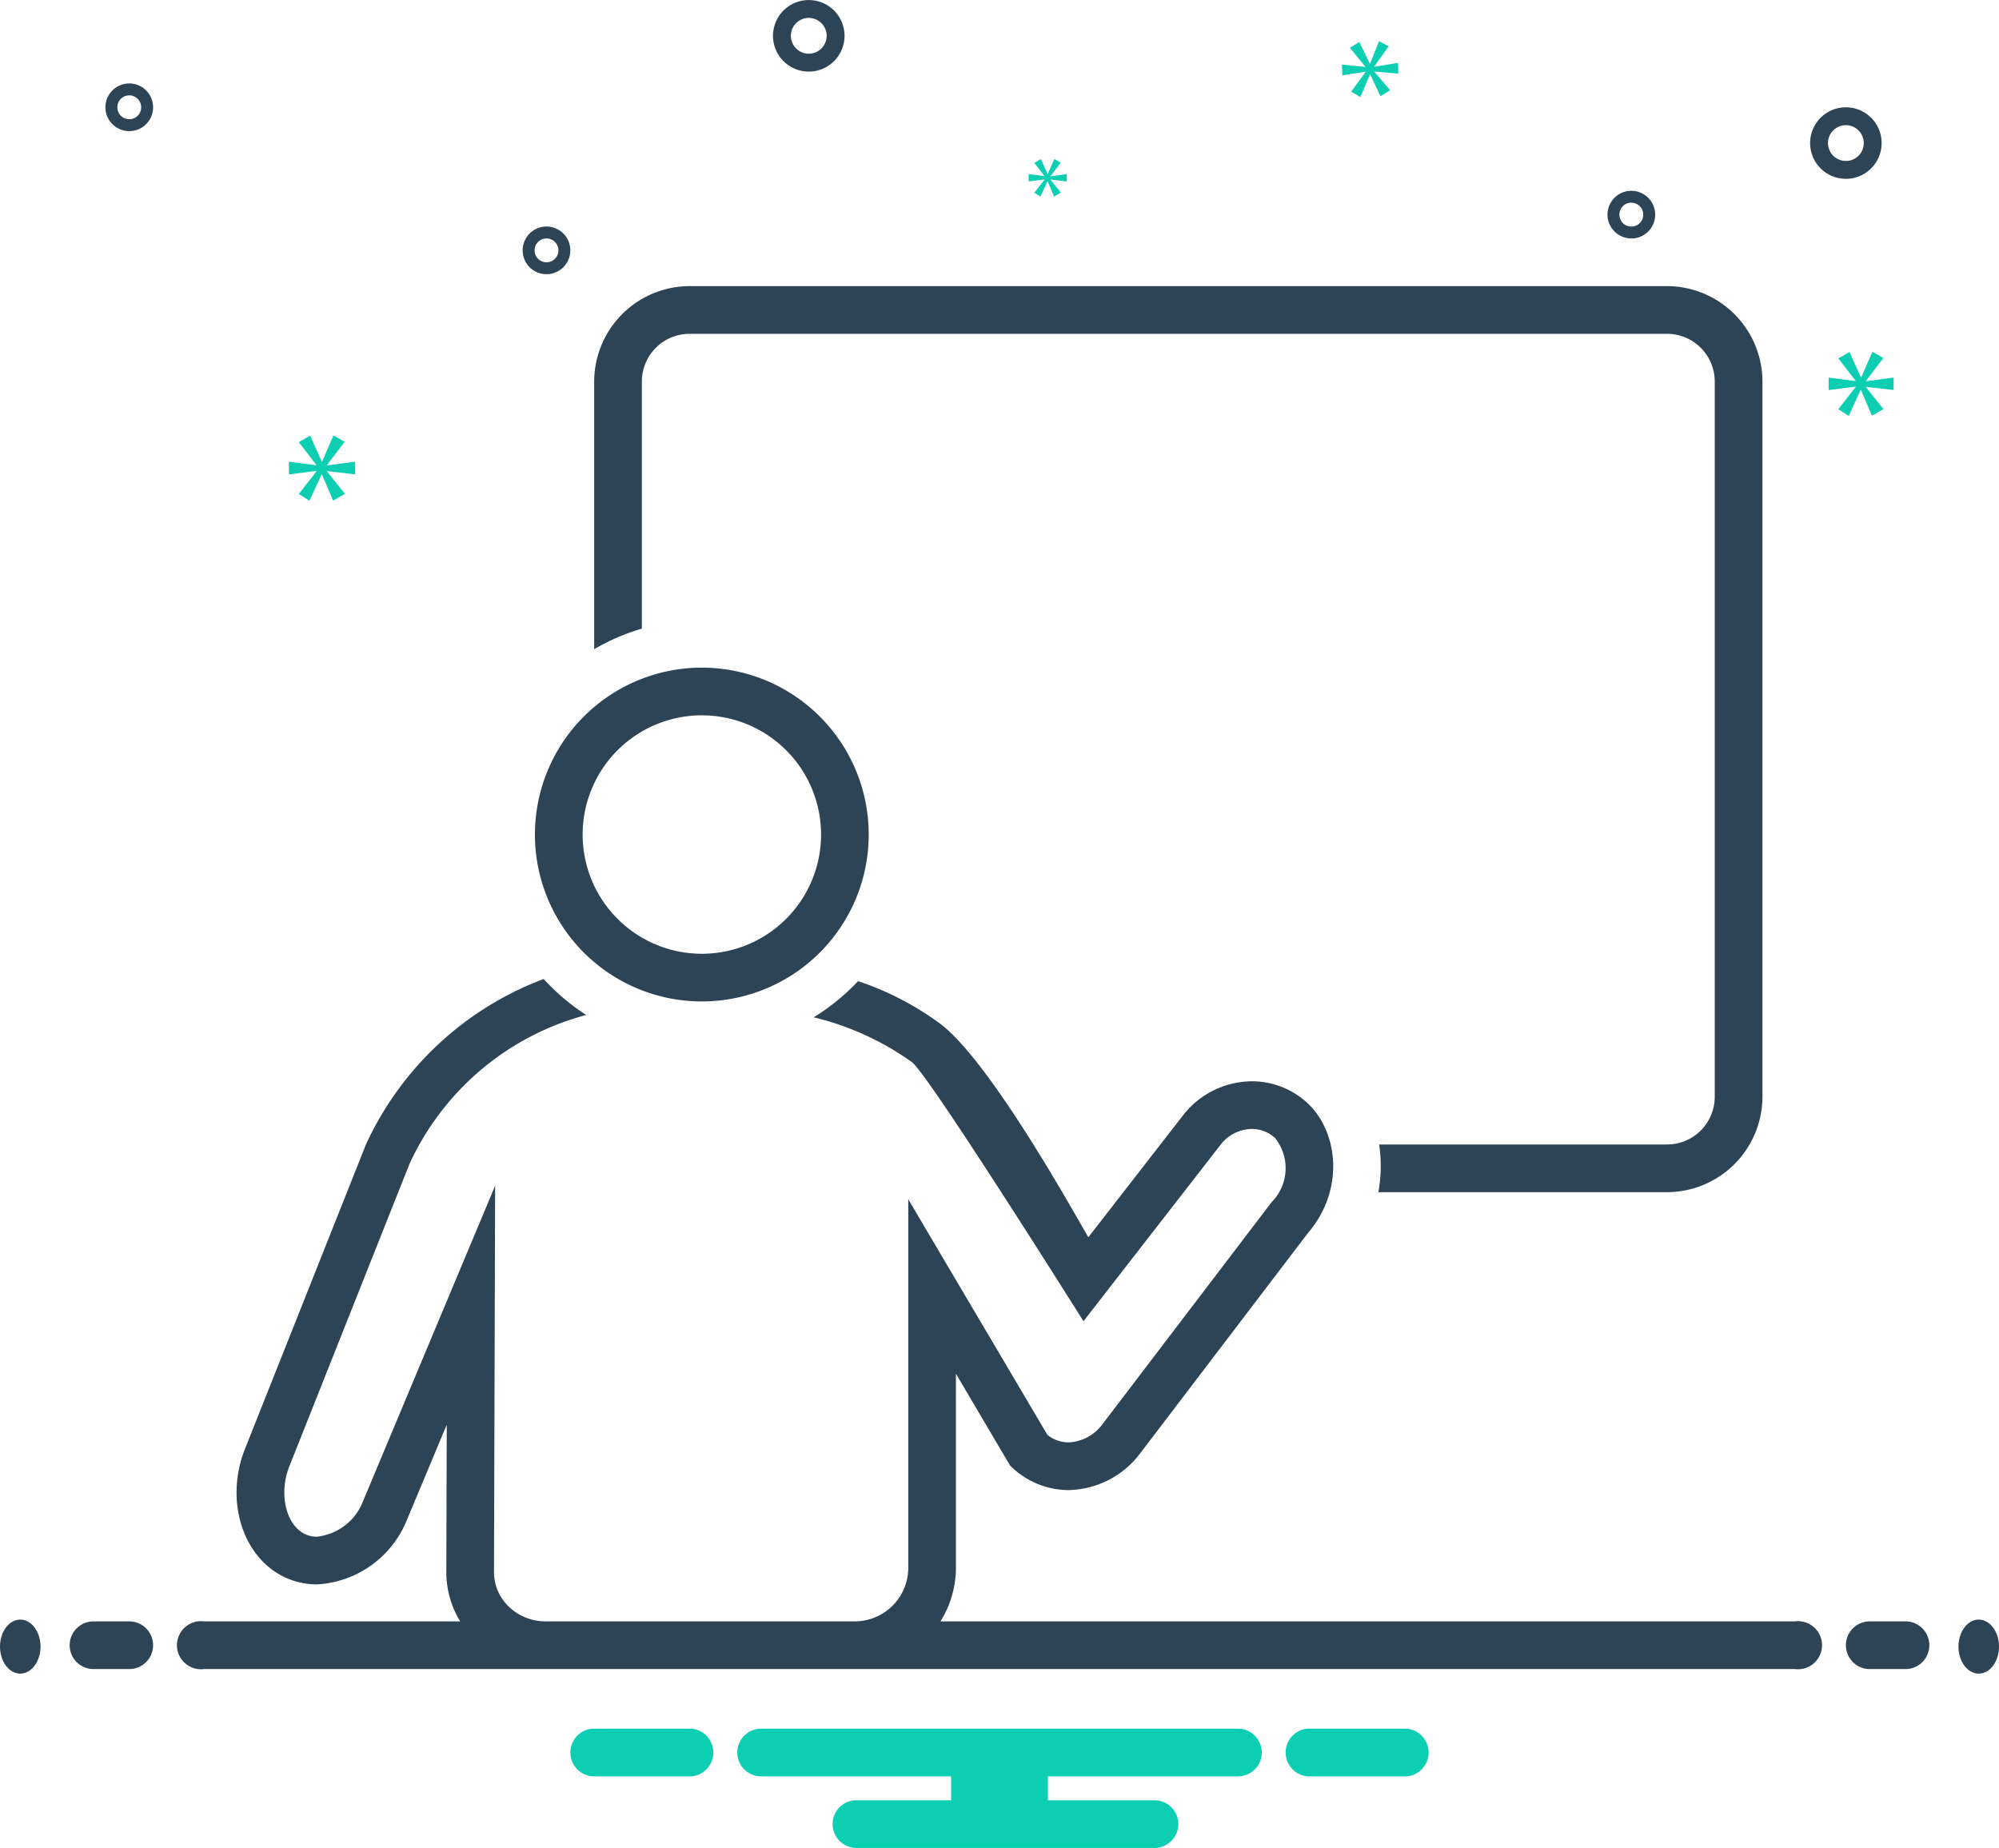<svg id="demo" xmlns="http://www.w3.org/2000/svg" width="148" height="136.803" viewBox="0 0 148 136.803">
  <path id="Path_1" data-name="Path 1" d="M53.53,33.061a3.534,3.534,0,0,1,3.53-3.53h72.373a3.533,3.533,0,0,1,3.53,3.53V86.017a3.534,3.534,0,0,1-3.53,3.53H108.119a10.858,10.858,0,0,1-.059,3.53h21.375a7.081,7.081,0,0,0,7.061-7.061V33.061A7.081,7.081,0,0,0,129.434,26H57.061A7.082,7.082,0,0,0,50,33.061V52.879a15.763,15.763,0,0,1,3.53-1.522Z" transform="translate(-6.009 -4.818)" fill="#2d4356"/>
  <path id="Path_2" data-name="Path 2" d="M53.158,76.139A12.356,12.356,0,1,0,40.8,63.782,12.356,12.356,0,0,0,53.158,76.139Zm0-21.182a8.826,8.826,0,1,1-8.826,8.825,8.826,8.826,0,0,1,8.826-8.825Zm84.7-39.717a2.648,2.648,0,1,0-2.648-2.648A2.648,2.648,0,0,0,137.86,15.239Zm0-3.972a1.324,1.324,0,1,1-1.324,1.324,1.324,1.324,0,0,1,1.324-1.324ZM61.074,7.3a2.648,2.648,0,1,0-2.648-2.648A2.648,2.648,0,0,0,61.074,7.3Zm0-3.972A1.324,1.324,0,1,1,59.75,4.648a1.324,1.324,0,0,1,1.324-1.324Zm60.9,16.328a1.765,1.765,0,1,0-1.765-1.765A1.765,1.765,0,0,0,121.973,19.652Zm0-2.648a.883.883,0,1,1-.883.883A.883.883,0,0,1,121.973,17ZM41.656,22.3a1.765,1.765,0,1,0-1.765-1.765A1.765,1.765,0,0,0,41.656,22.3Zm0-2.648a.883.883,0,1,1-.883.883.883.883,0,0,1,.883-.883ZM10.765,8.178A1.765,1.765,0,1,0,12.53,9.943a1.765,1.765,0,0,0-1.765-1.765Zm0,2.648a.883.883,0,1,1,.883-.883A.883.883,0,0,1,10.765,10.826Z" transform="translate(-1.195 -2)" fill="#2d4356"/>
  <ellipse id="Ellipse_1" data-name="Ellipse 1" cx="1.5" cy="2" rx="1.5" ry="2" transform="translate(0 119.902)" fill="#2d4356"/>
  <path id="Path_3" data-name="Path 3" d="M10.413,138H7.765a1.765,1.765,0,1,0,0,3.53h2.648a1.765,1.765,0,1,0,0-3.53Zm131.508,0h-2.648a1.765,1.765,0,1,0,0,3.53h2.648a1.765,1.765,0,0,0,0-3.53Z" transform="translate(-0.843 -17.966)" fill="#2d4356"/>
  <ellipse id="Ellipse_2" data-name="Ellipse 2" cx="1.5" cy="2" rx="1.5" ry="2" transform="translate(145 119.902)" fill="#2d4356"/>
  <path id="Path_4" data-name="Path 4" d="M134.788,131.674H71.528a7.514,7.514,0,0,0,1.146-3.991V113.341l4,6.782a6.1,6.1,0,0,0,4.337,1.831,6.8,6.8,0,0,0,5.316-2.736l12.412-16.3c2.7-3.139,2.282-7.444-.039-9.617a6.069,6.069,0,0,0-4.138-1.612A6.53,6.53,0,0,0,89.6,94.067l-7.12,9.167c-.822-1.358-7.032-12.694-10.858-15.72a21.786,21.786,0,0,0-6.194-3.237,15.983,15.983,0,0,1-3.285,2.675,20.991,20.991,0,0,1,7.289,3.33c1.285,1.017,12.685,19.172,12.685,19.172l3.15-4.056,7.054-9.079a2.975,2.975,0,0,1,2.246-1.1,2.539,2.539,0,0,1,1.725.659,3.571,3.571,0,0,1-.224,4.737L96,100.7l-.065.083L83.541,117.054a3.312,3.312,0,0,1-2.525,1.369,2.525,2.525,0,0,1-1.57-.559l-10.3-17.438v27.257a3.971,3.971,0,0,1-3.94,3.991H42.324a3.913,3.913,0,0,1-2.816-1.152,3.55,3.55,0,0,1-1.034-2.575l.084-28.524-9.784,23.36a4.122,4.122,0,0,1-3.417,2.622,2.045,2.045,0,0,1-.826-.171c-1.455-.645-2.02-3-1.21-5.035L26,113.453c2.728-6.866,5.8-14.6,6.223-15.658A20.064,20.064,0,0,1,45.3,86.781a15.984,15.984,0,0,1-3.149-2.665A23.619,23.619,0,0,0,29,96.355c-.013.028-5.492,13.818-8.958,22.539-1.533,3.856-.163,8.14,3.061,9.567a5.553,5.553,0,0,0,2.256.474,7.613,7.613,0,0,0,6.655-4.744l2.962-7.075-.032,10.821a7.008,7.008,0,0,0,1.026,3.737H17.011a1.78,1.78,0,1,0,0,3.53H134.788a1.78,1.78,0,1,0,0-3.53Z" transform="translate(-1.9 -11.64)" fill="#2d4356"/>
  <path id="Path_5" data-name="Path 5" d="M27.208,40.719l1.312-1.725-.829-.47-.842,1.933h-.028l-.856-1.92-.843.484,1.3,1.685v.027l-2.03-.262v.939l2.044-.262v.027l-1.312,1.684.787.5.9-1.947h.026l.829,1.933.87-.5-1.326-1.658v-.027l2.085.249v-.939l-2.085.275Z" transform="translate(-3.002 -6.288)" fill="#0bceb2"/>
  <path id="Path_6" data-name="Path 6" d="M87.62,16.864l-.756.97.454.286L87.835,17h.016l.477,1.113.5-.286-.763-.955v-.016l1.2.144v-.541l-1.2.159V16.6l.756-.994-.477-.27-.485,1.113h-.016l-.492-1.106-.486.279.748.97v.016l-1.169-.151V17l1.177-.151Z" transform="translate(-10.287 -3.566)" fill="#0bceb2"/>
  <path id="Path_7" data-name="Path 7" d="M158.36,34.337v-.921l-2.045.271V33.66l1.288-1.693-.813-.461-.826,1.9h-.028l-.839-1.883-.827.475,1.274,1.652v.027l-1.991-.258v.921l2-.257v.027l-1.287,1.652.772.488.881-1.911h.026l.813,1.9.853-.487-1.3-1.626v-.027Z" transform="translate(-18.165 -5.464)" fill="#0bceb2"/>
  <path id="Path_8" data-name="Path 8" d="M112.754,7.984l1.722-.275v.024L113.41,9.191l.679.4L114.8,7.92h.023l.752,1.613.723-.443-1.165-1.367V7.7l1.769.156-.024-.794-1.756.288V7.326l1.064-1.494-.713-.375-.662,1.657h-.024l-.774-1.6-.7.431,1.142,1.391v.024l-1.725-.169Z" transform="translate(-13.373 -2.406)" fill="#0bceb2"/>
  <path id="Path_9" data-name="Path 9" d="M109.918,147h-7.332a1.771,1.771,0,0,0,0,3.53h7.332a1.771,1.771,0,0,0,0-3.53Zm-52.956,0H49.629a1.771,1.771,0,0,0,0,3.53h7.332a1.771,1.771,0,0,0,0-3.53Zm40.464,0h-35.3a1.765,1.765,0,1,0,0,3.53H76.19V152.3H69.182a1.765,1.765,0,1,0,0,3.53H91.248a1.765,1.765,0,1,0,0-3.53h-7.89V150.53H97.426a1.765,1.765,0,1,0,0-3.53Z" transform="translate(-5.774 -19.023)" fill="#0bceb2"/>
</svg>
